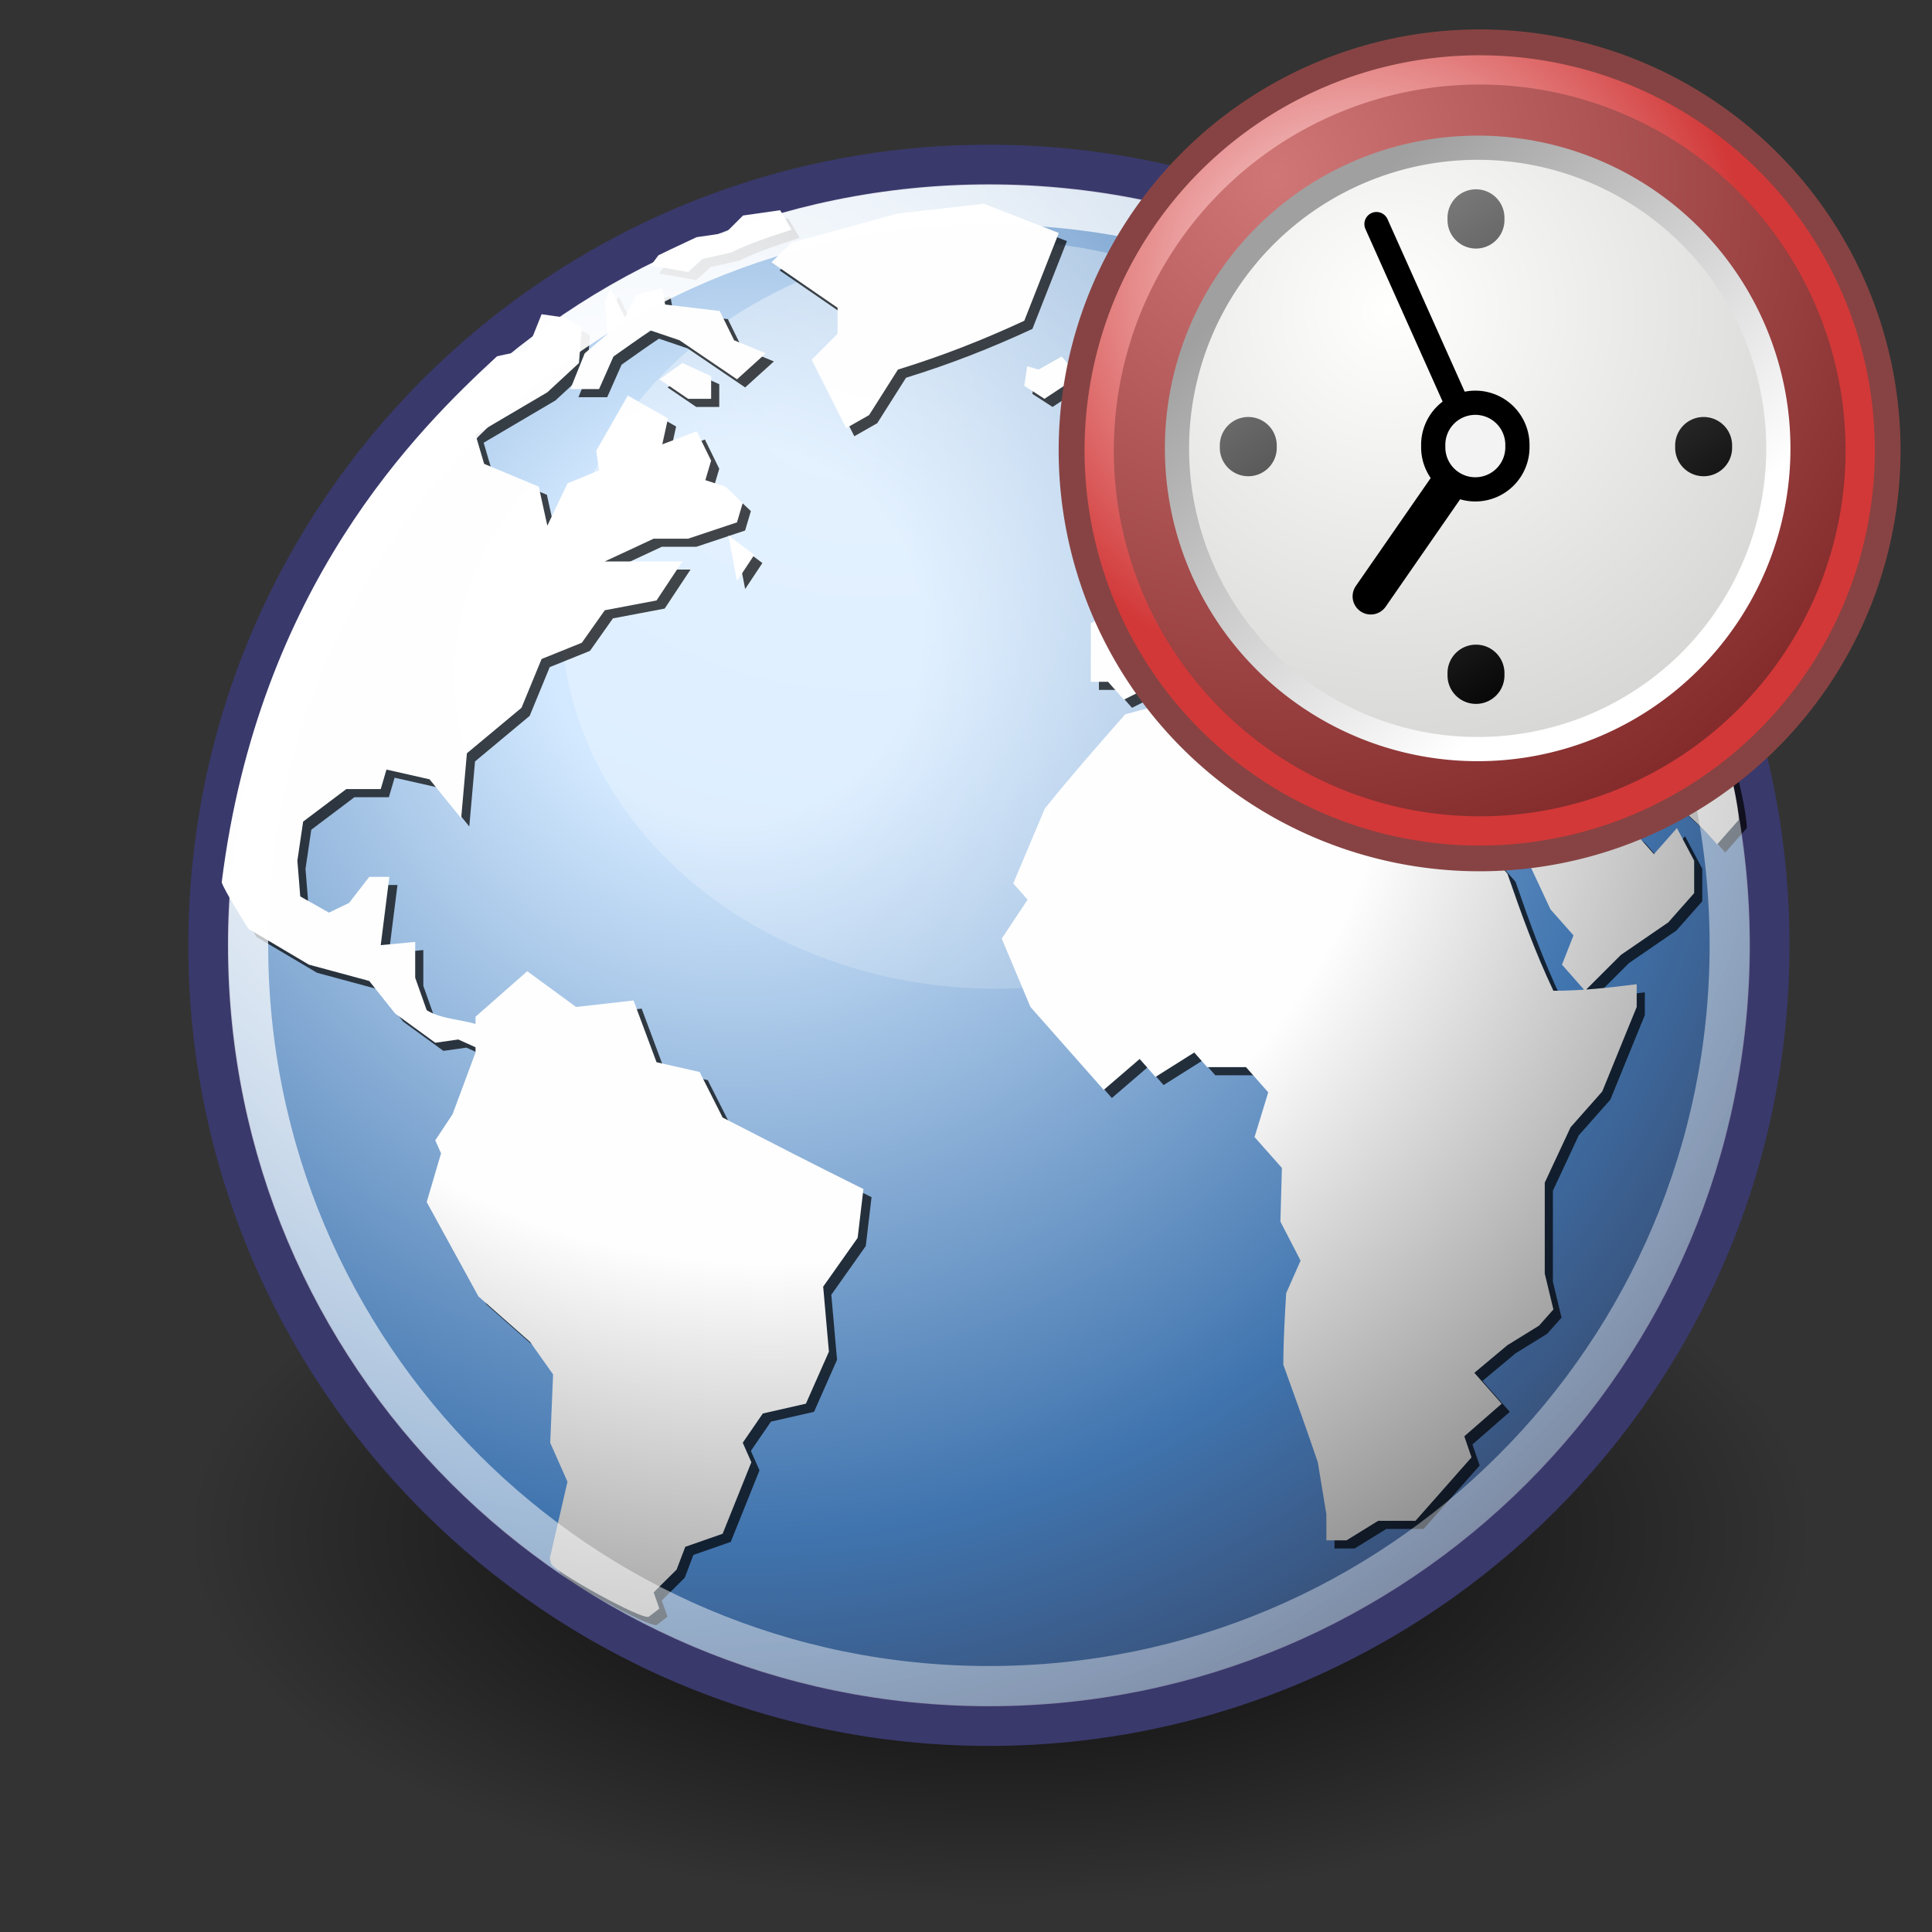 <?xml version="1.0" encoding="UTF-8" standalone="no"?>
<!-- Created with Inkscape (http://www.inkscape.org/) -->
<svg
   xmlns:svg="http://www.w3.org/2000/svg"
   xmlns="http://www.w3.org/2000/svg"
   xmlns:xlink="http://www.w3.org/1999/xlink"
   version="1.0"
   width="48"
   height="48"
   id="svg3440">
  <rect width="100%" height="100%" fill="#333333" stroke="none"/>
  <defs
     id="defs3"><linearGradient
   id="linearGradient4750">
  <stop
     id="stop4752"
     style="stop-color:#ffffff;stop-opacity:1"
     offset="0" />
  <stop
     id="stop4758"
     style="stop-color:#fefefe;stop-opacity:1"
     offset="0.379" />
  <stop
     id="stop4754"
     style="stop-color:#1d1d1d;stop-opacity:1"
     offset="1" />
</linearGradient>
<linearGradient
   id="linearGradient4350">
  <stop
     id="stop4352"
     style="stop-color:#ffffff;stop-opacity:1"
     offset="0" />
  <stop
     id="stop4354"
     style="stop-color:#ffffff;stop-opacity:0"
     offset="1" />
</linearGradient>
<linearGradient
   id="linearGradient4126">
  <stop
     id="stop4128"
     style="stop-color:#ffffff;stop-opacity:1"
     offset="0" />
  <stop
     id="stop4130"
     style="stop-color:#ffffff;stop-opacity:0.165"
     offset="1" />
</linearGradient>
<linearGradient
   id="linearGradient4114">
  <stop
     id="stop4116"
     style="stop-color:#000000;stop-opacity:1"
     offset="0" />
  <stop
     id="stop4118"
     style="stop-color:#000000;stop-opacity:0"
     offset="1" />
</linearGradient>
<linearGradient
   id="linearGradient3962">
  <stop
     id="stop3964"
     style="stop-color:#d3e9ff;stop-opacity:1"
     offset="0" />
  <stop
     id="stop4134"
     style="stop-color:#d3e9ff;stop-opacity:1"
     offset="0.155" />
  <stop
     id="stop4346"
     style="stop-color:#4074ae;stop-opacity:1"
     offset="0.75" />
  <stop
     id="stop3966"
     style="stop-color:#36486c;stop-opacity:1"
     offset="1" />
</linearGradient>
<radialGradient
   cx="18.248"
   cy="15.716"
   r="29.993"
   fx="18.248"
   fy="15.716"
   id="radialGradient3968"
   xlink:href="#linearGradient3962"
   gradientUnits="userSpaceOnUse"
   gradientTransform="scale(1,1)" />
<radialGradient
   cx="15.116"
   cy="63.965"
   r="12.289"
   fx="15.116"
   fy="63.965"
   id="radialGradient4120"
   xlink:href="#linearGradient4114"
   gradientUnits="userSpaceOnUse"
   gradientTransform="scale(1.644,0.608)" />
<radialGradient
   cx="15.601"
   cy="12.142"
   r="43.527"
   fx="15.601"
   fy="12.142"
   id="radialGradient4132"
   xlink:href="#linearGradient4126"
   gradientUnits="userSpaceOnUse"
   gradientTransform="scale(1,1)" />
<radialGradient
   cx="11.827"
   cy="10.476"
   r="32.665"
   fx="11.827"
   fy="10.476"
   id="radialGradient4356"
   xlink:href="#linearGradient4350"
   gradientUnits="userSpaceOnUse"
   gradientTransform="scale(1.18,0.848)" />
<radialGradient
   cx="18.634"
   cy="17.486"
   r="40.693"
   fx="18.934"
   fy="17.81"
   id="radialGradient4756"
   xlink:href="#linearGradient4750"
   gradientUnits="userSpaceOnUse"
   gradientTransform="scale(1.037,0.964)" />
<radialGradient
   cx="18.634"
   cy="17.486"
   r="40.693"
   fx="18.934"
   fy="17.81"
   id="radialGradient1460"
   xlink:href="#linearGradient4750"
   gradientUnits="userSpaceOnUse"
   gradientTransform="scale(1.037,0.964)" />
<radialGradient
   cx="18.634"
   cy="17.486"
   r="40.693"
   fx="18.934"
   fy="17.81"
   id="radialGradient1462"
   xlink:href="#linearGradient4750"
   gradientUnits="userSpaceOnUse"
   gradientTransform="scale(1.037,0.964)" />
<radialGradient
   cx="18.634"
   cy="17.486"
   r="40.693"
   fx="18.934"
   fy="17.81"
   id="radialGradient1466"
   xlink:href="#linearGradient4750"
   gradientUnits="userSpaceOnUse"
   gradientTransform="scale(1.037,0.964)" />
<radialGradient
   cx="18.634"
   cy="17.486"
   r="40.693"
   fx="18.934"
   fy="17.81"
   id="radialGradient1468"
   xlink:href="#linearGradient4750"
   gradientUnits="userSpaceOnUse"
   gradientTransform="scale(1.037,0.964)" />
<radialGradient
   cx="18.634"
   cy="17.486"
   r="40.693"
   fx="18.934"
   fy="17.81"
   id="radialGradient1470"
   xlink:href="#linearGradient4750"
   gradientUnits="userSpaceOnUse"
   gradientTransform="scale(1.037,0.964)" />
<radialGradient
   cx="18.634"
   cy="17.486"
   r="40.693"
   fx="18.934"
   fy="17.81"
   id="radialGradient1474"
   xlink:href="#linearGradient4750"
   gradientUnits="userSpaceOnUse"
   gradientTransform="scale(1.037,0.964)" />
<radialGradient
   cx="18.634"
   cy="17.486"
   r="40.693"
   fx="18.934"
   fy="17.81"
   id="radialGradient1476"
   xlink:href="#linearGradient4750"
   gradientUnits="userSpaceOnUse"
   gradientTransform="scale(1.037,0.964)" />
<radialGradient
   cx="18.634"
   cy="17.486"
   r="40.693"
   fx="18.934"
   fy="17.81"
   id="radialGradient1478"
   xlink:href="#linearGradient4750"
   gradientUnits="userSpaceOnUse"
   gradientTransform="scale(1.037,0.964)" />
<radialGradient
   cx="18.634"
   cy="17.486"
   r="40.693"
   fx="18.934"
   fy="17.81"
   id="radialGradient1482"
   xlink:href="#linearGradient4750"
   gradientUnits="userSpaceOnUse"
   gradientTransform="scale(1.037,0.964)" />
<radialGradient
   cx="18.634"
   cy="17.486"
   r="40.693"
   fx="18.934"
   fy="17.81"
   id="radialGradient1484"
   xlink:href="#linearGradient4750"
   gradientUnits="userSpaceOnUse"
   gradientTransform="scale(1.037,0.964)" />
<radialGradient
   cx="18.634"
   cy="17.486"
   r="40.693"
   fx="18.934"
   fy="17.81"
   id="radialGradient1486"
   xlink:href="#linearGradient4750"
   gradientUnits="userSpaceOnUse"
   gradientTransform="scale(1.037,0.964)" />
<radialGradient
   cx="18.634"
   cy="17.486"
   r="40.693"
   fx="18.934"
   fy="17.81"
   id="radialGradient1490"
   xlink:href="#linearGradient4750"
   gradientUnits="userSpaceOnUse"
   gradientTransform="scale(1.037,0.964)" />
<radialGradient
   cx="18.634"
   cy="17.486"
   r="40.693"
   fx="18.934"
   fy="17.81"
   id="radialGradient1492"
   xlink:href="#linearGradient4750"
   gradientUnits="userSpaceOnUse"
   gradientTransform="scale(1.037,0.964)" />
<radialGradient
   cx="18.634"
   cy="17.486"
   r="40.693"
   fx="18.934"
   fy="17.81"
   id="radialGradient1494"
   xlink:href="#linearGradient4750"
   gradientUnits="userSpaceOnUse"
   gradientTransform="scale(1.037,0.964)" />
<radialGradient
   cx="18.634"
   cy="17.486"
   r="40.693"
   fx="18.934"
   fy="17.81"
   id="radialGradient1498"
   xlink:href="#linearGradient4750"
   gradientUnits="userSpaceOnUse"
   gradientTransform="scale(1.037,0.964)" />
<radialGradient
   cx="18.634"
   cy="17.486"
   r="40.693"
   fx="18.934"
   fy="17.81"
   id="radialGradient1500"
   xlink:href="#linearGradient4750"
   gradientUnits="userSpaceOnUse"
   gradientTransform="scale(1.037,0.964)" />
<radialGradient
   cx="18.634"
   cy="17.486"
   r="40.693"
   fx="18.934"
   fy="17.81"
   id="radialGradient1502"
   xlink:href="#linearGradient4750"
   gradientUnits="userSpaceOnUse"
   gradientTransform="scale(1.037,0.964)" />
<radialGradient
   cx="18.634"
   cy="17.486"
   r="40.693"
   fx="18.934"
   fy="17.81"
   id="radialGradient1506"
   xlink:href="#linearGradient4750"
   gradientUnits="userSpaceOnUse"
   gradientTransform="scale(1.037,0.964)" />
<radialGradient
   cx="18.634"
   cy="17.486"
   r="40.693"
   fx="18.934"
   fy="17.81"
   id="radialGradient1508"
   xlink:href="#linearGradient4750"
   gradientUnits="userSpaceOnUse"
   gradientTransform="scale(1.037,0.964)" />
<radialGradient
   cx="18.634"
   cy="17.486"
   r="40.693"
   fx="18.934"
   fy="17.81"
   id="radialGradient1510"
   xlink:href="#linearGradient4750"
   gradientUnits="userSpaceOnUse"
   gradientTransform="scale(1.037,0.964)" />
<radialGradient
   cx="18.634"
   cy="17.486"
   r="40.693"
   fx="18.934"
   fy="17.81"
   id="radialGradient1514"
   xlink:href="#linearGradient4750"
   gradientUnits="userSpaceOnUse"
   gradientTransform="scale(1.037,0.964)" />
<radialGradient
   cx="18.634"
   cy="17.486"
   r="40.693"
   fx="18.934"
   fy="17.81"
   id="radialGradient1516"
   xlink:href="#linearGradient4750"
   gradientUnits="userSpaceOnUse"
   gradientTransform="scale(1.037,0.964)" />
<radialGradient
   cx="18.634"
   cy="17.486"
   r="40.693"
   fx="18.934"
   fy="17.81"
   id="radialGradient1518"
   xlink:href="#linearGradient4750"
   gradientUnits="userSpaceOnUse"
   gradientTransform="scale(1.037,0.964)" />
<radialGradient
   cx="18.634"
   cy="17.486"
   r="40.693"
   fx="18.934"
   fy="17.81"
   id="radialGradient1522"
   xlink:href="#linearGradient4750"
   gradientUnits="userSpaceOnUse"
   gradientTransform="scale(1.037,0.964)" />
<radialGradient
   cx="18.634"
   cy="17.486"
   r="40.693"
   fx="18.934"
   fy="17.81"
   id="radialGradient1524"
   xlink:href="#linearGradient4750"
   gradientUnits="userSpaceOnUse"
   gradientTransform="scale(1.037,0.964)" />
<radialGradient
   cx="18.634"
   cy="17.486"
   r="40.693"
   fx="18.934"
   fy="17.81"
   id="radialGradient1526"
   xlink:href="#linearGradient4750"
   gradientUnits="userSpaceOnUse"
   gradientTransform="scale(1.037,0.964)" />
<radialGradient
   cx="18.634"
   cy="17.486"
   r="40.693"
   fx="18.934"
   fy="17.81"
   id="radialGradient1528"
   xlink:href="#linearGradient4750"
   gradientUnits="userSpaceOnUse"
   gradientTransform="scale(1.037,0.964)" />
<radialGradient
   cx="18.634"
   cy="17.486"
   r="40.693"
   fx="18.934"
   fy="17.81"
   id="radialGradient1530"
   xlink:href="#linearGradient4750"
   gradientUnits="userSpaceOnUse"
   gradientTransform="scale(1.037,0.964)" />
<radialGradient
   cx="18.634"
   cy="17.486"
   r="40.693"
   fx="18.934"
   fy="17.81"
   id="radialGradient1532"
   xlink:href="#linearGradient4750"
   gradientUnits="userSpaceOnUse"
   gradientTransform="scale(1.037,0.964)" />
<radialGradient
   cx="18.634"
   cy="17.486"
   r="40.693"
   fx="18.934"
   fy="17.81"
   id="radialGradient1534"
   xlink:href="#linearGradient4750"
   gradientUnits="userSpaceOnUse"
   gradientTransform="scale(1.037,0.964)" />
<radialGradient
   cx="18.634"
   cy="17.486"
   r="40.693"
   fx="18.934"
   fy="17.81"
   id="radialGradient1536"
   xlink:href="#linearGradient4750"
   gradientUnits="userSpaceOnUse"
   gradientTransform="scale(1.037,0.964)" />
<radialGradient
   cx="18.634"
   cy="17.486"
   r="40.693"
   fx="18.934"
   fy="17.81"
   id="radialGradient1538"
   xlink:href="#linearGradient4750"
   gradientUnits="userSpaceOnUse"
   gradientTransform="scale(1.037,0.964)" />
<radialGradient
   cx="18.634"
   cy="17.486"
   r="40.693"
   fx="18.934"
   fy="17.81"
   id="radialGradient1540"
   xlink:href="#linearGradient4750"
   gradientUnits="userSpaceOnUse"
   gradientTransform="scale(1.037,0.964)" />
<radialGradient
   cx="18.634"
   cy="17.486"
   r="40.693"
   fx="18.934"
   fy="17.81"
   id="radialGradient1542"
   xlink:href="#linearGradient4750"
   gradientUnits="userSpaceOnUse"
   gradientTransform="scale(1.037,0.964)" />
<radialGradient
   cx="18.634"
   cy="17.486"
   r="40.693"
   fx="18.934"
   fy="17.81"
   id="radialGradient1544"
   xlink:href="#linearGradient4750"
   gradientUnits="userSpaceOnUse"
   gradientTransform="scale(1.037,0.964)" />
<radialGradient
   cx="18.634"
   cy="17.486"
   r="40.693"
   fx="18.934"
   fy="17.81"
   id="radialGradient1546"
   xlink:href="#linearGradient4750"
   gradientUnits="userSpaceOnUse"
   gradientTransform="scale(1.037,0.964)" />
<radialGradient
   cx="18.634"
   cy="17.486"
   r="40.693"
   fx="18.934"
   fy="17.81"
   id="radialGradient1550"
   xlink:href="#linearGradient4750"
   gradientUnits="userSpaceOnUse"
   gradientTransform="scale(1.037,0.964)" />
<radialGradient
   cx="18.634"
   cy="17.486"
   r="40.693"
   fx="18.934"
   fy="17.81"
   id="radialGradient1552"
   xlink:href="#linearGradient4750"
   gradientUnits="userSpaceOnUse"
   gradientTransform="scale(1.037,0.964)" />
<radialGradient
   cx="18.634"
   cy="17.486"
   r="40.693"
   fx="18.934"
   fy="17.81"
   id="radialGradient1554"
   xlink:href="#linearGradient4750"
   gradientUnits="userSpaceOnUse"
   gradientTransform="scale(1.037,0.964)" />
<radialGradient
   cx="18.634"
   cy="17.486"
   r="40.693"
   fx="18.934"
   fy="17.81"
   id="radialGradient1558"
   xlink:href="#linearGradient4750"
   gradientUnits="userSpaceOnUse"
   gradientTransform="scale(1.037,0.964)" />








































<linearGradient
   x1="2.062"
   y1="15.257"
   x2="30.6"
   y2="15.257"
   id="linearGradient11322"
   xlink:href="#linearGradient2136"
   gradientUnits="userSpaceOnUse"
   gradientTransform="matrix(0.841,0,0,0.872,4.996,7.023)" />


<linearGradient
   x1="11.573"
   y1="4.746"
   x2="18.475"
   y2="26.023"
   id="linearGradient11320"
   xlink:href="#linearGradient15107"
   gradientUnits="userSpaceOnUse"
   gradientTransform="matrix(0.841,0,0,0.872,4.996,7.023)" />


<linearGradient
   x1="5.827"
   y1="7.231"
   x2="13.467"
   y2="17.877"
   id="linearGradient11317"
   xlink:href="#linearGradient18913"
   gradientUnits="userSpaceOnUse"
   gradientTransform="matrix(0.984,0,0,0.746,4.996,7.023)" />


<linearGradient
   x1="10.184"
   y1="15.148"
   x2="15.311"
   y2="29.569"
   id="linearGradient11311"
   xlink:href="#linearGradient2166"
   gradientUnits="userSpaceOnUse"
   gradientTransform="matrix(1.139,0,0,0.644,4.996,7.023)" />


<linearGradient
   x1="8.916"
   y1="37.197"
   x2="9.886"
   y2="52.091"
   id="linearGradient11308"
   xlink:href="#linearGradient2152"
   gradientUnits="userSpaceOnUse"
   gradientTransform="matrix(1.537,0,0,0.477,4.996,7.023)" />


<linearGradient
   x1="8.916"
   y1="37.197"
   x2="9.886"
   y2="52.091"
   id="linearGradient11305"
   xlink:href="#linearGradient2152"
   gradientUnits="userSpaceOnUse"
   gradientTransform="matrix(1.537,0,0,0.477,4.996,7.023)" />


<linearGradient
   x1="8.916"
   y1="37.197"
   x2="9.886"
   y2="52.091"
   id="linearGradient11302"
   xlink:href="#linearGradient2152"
   gradientUnits="userSpaceOnUse"
   gradientTransform="matrix(1.537,0,0,0.477,4.996,7.023)" />


<linearGradient
   x1="11.233"
   y1="13.686"
   x2="21.112"
   y2="24.133"
   id="linearGradient11298"
   xlink:href="#linearGradient9749"
   gradientUnits="userSpaceOnUse"
   gradientTransform="matrix(0.841,0,0,0.872,4.996,7.023)" />


<linearGradient
   x1="8.78"
   y1="37.785"
   x2="9.762"
   y2="32.203"
   id="linearGradient11293"
   xlink:href="#linearGradient2274"
   gradientUnits="userSpaceOnUse"
   gradientTransform="matrix(1.5,0,0,0.489,4.996,7.023)" />



	<radialGradient
   cx="6.703"
   cy="73.616"
   r="7.228"
   fx="6.703"
   fy="73.616"
   id="radialGradient10701"
   xlink:href="#linearGradient10691"
   gradientUnits="userSpaceOnUse"
   gradientTransform="scale(1.902,0.526)" />


<radialGradient
   cx="6.703"
   cy="73.616"
   r="7.228"
   fx="6.703"
   fy="73.616"
   id="radialGradient10697"
   xlink:href="#linearGradient10691"
   gradientUnits="userSpaceOnUse"
   gradientTransform="scale(1.902,0.526)" />


<radialGradient
   cx="11.329"
   cy="10.584"
   r="15.532"
   fx="11.329"
   fy="10.584"
   id="radialGradient10687"
   xlink:href="#linearGradient10653"
   gradientUnits="userSpaceOnUse" />


<linearGradient
   x1="8.088"
   y1="3.362"
   x2="14.409"
   y2="12.373"
   id="linearGradient10685"
   xlink:href="#linearGradient2111"
   gradientUnits="userSpaceOnUse" />


<linearGradient
   x1="17.987"
   y1="3.362"
   x2="24.309"
   y2="12.373"
   id="linearGradient10683"
   xlink:href="#linearGradient2111"
   gradientUnits="userSpaceOnUse" />


<linearGradient
   x1="13.037"
   y1="-1.588"
   x2="19.359"
   y2="7.423"
   id="linearGradient10681"
   xlink:href="#linearGradient2111"
   gradientUnits="userSpaceOnUse" />


<linearGradient
   x1="13.037"
   y1="8.312"
   x2="19.359"
   y2="17.323"
   id="linearGradient10679"
   xlink:href="#linearGradient2111"
   gradientUnits="userSpaceOnUse" />


<linearGradient
   x1="6.342"
   y1="7.789"
   x2="22.218"
   y2="25.884"
   id="linearGradient10677"
   xlink:href="#linearGradient42174"
   gradientUnits="userSpaceOnUse" />


<radialGradient
   cx="11.902"
   cy="10.045"
   r="29.293"
   fx="11.902"
   fy="10.045"
   id="radialGradient10675"
   xlink:href="#linearGradient2145"
   gradientUnits="userSpaceOnUse" />


<radialGradient
   cx="8.747"
   cy="6.828"
   r="29.89"
   fx="8.747"
   fy="6.828"
   id="radialGradient10673"
   xlink:href="#linearGradient37935"
   gradientUnits="userSpaceOnUse" />


<radialGradient
   cx="11.329"
   cy="10.584"
   r="15.532"
   fx="11.329"
   fy="10.584"
   id="radialGradient10659"
   xlink:href="#linearGradient10653"
   gradientUnits="userSpaceOnUse" />


<radialGradient
   cx="91.528"
   cy="4.61"
   r="9.542"
   fx="91.613"
   fy="4.847"
   id="radialGradient9026"
   xlink:href="#aigrd25"
   gradientUnits="userSpaceOnUse"
   gradientTransform="matrix(0.988,1.26139e-2,-1.2995e-2,1.012,-25.45,9.6)" />



					
					
				<radialGradient
   cx="29.412"
   cy="32.502"
   r="6.282"
   fx="29.412"
   fy="32.502"
   id="aigrd25"
   gradientUnits="userSpaceOnUse"
   gradientTransform="matrix(0.969,-0.12,0.122,0.993,-3.216,3.641)">
						<stop
   id="stop7096"
   style="stop-color:#9db8d2;stop-opacity:1"
   offset="0.185" />



						<stop
   id="stop7098"
   style="stop-color:#88a3be;stop-opacity:1"
   offset="0.329" />



						<stop
   id="stop7100"
   style="stop-color:#496683;stop-opacity:1"
   offset="0.784" />



						<stop
   id="stop7102"
   style="stop-color:#314e6c;stop-opacity:1"
   offset="1" />



					</radialGradient>



					<linearGradient
   x1="39.516"
   y1="17.032"
   x2="26.949"
   y2="6.545"
   id="linearGradient8969"
   xlink:href="#aigrd24"
   gradientUnits="userSpaceOnUse"
   gradientTransform="matrix(1.081,-0.133,0.133,1.081,30.127,20.332)" />



				
				
				
			<linearGradient
   x1="39.516"
   y1="17.032"
   x2="26.949"
   y2="6.545"
   id="aigrd24"
   gradientUnits="userSpaceOnUse"
   gradientTransform="matrix(0.993,-0.122,0.122,0.993,-3.641,23.076)">
					<stop
   id="stop7085"
   style="stop-color:#ffffff;stop-opacity:1"
   offset="0" />



					<stop
   id="stop7087"
   style="stop-color:#d4d4d4;stop-opacity:1"
   offset="1" />



				</linearGradient>



				
				
				<linearGradient
   x1="30.193"
   y1="7.36"
   x2="42.86"
   y2="22.756"
   id="aigrd23"
   gradientUnits="userSpaceOnUse"
   gradientTransform="matrix(0.993,-0.122,0.122,0.993,-3.641,23.076)">
					<stop
   id="stop7076"
   style="stop-color:#f1f1f1;stop-opacity:1"
   offset="0" />



					<stop
   id="stop7078"
   style="stop-color:#d4d4d6;stop-opacity:1"
   offset="1" />



				</linearGradient>



			
			
			
			
		
				<linearGradient
   x1="8.78"
   y1="37.785"
   x2="9.762"
   y2="32.203"
   id="linearGradient8029"
   xlink:href="#linearGradient2274"
   gradientUnits="userSpaceOnUse"
   gradientTransform="matrix(1.401,0,0,0.457,-17.462,-10.839)" />


<linearGradient
   x1="11.233"
   y1="13.686"
   x2="21.112"
   y2="24.133"
   id="linearGradient8027"
   xlink:href="#linearGradient9749"
   gradientUnits="userSpaceOnUse"
   gradientTransform="matrix(0.786,0,0,0.814,-17.462,-10.839)" />


<linearGradient
   x1="8.916"
   y1="37.197"
   x2="9.886"
   y2="52.091"
   id="linearGradient8025"
   xlink:href="#linearGradient2152"
   gradientUnits="userSpaceOnUse"
   gradientTransform="matrix(1.436,0,0,0.446,-17.462,-10.839)" />


<linearGradient
   x1="8.916"
   y1="37.197"
   x2="9.886"
   y2="52.091"
   id="linearGradient8023"
   xlink:href="#linearGradient2152"
   gradientUnits="userSpaceOnUse"
   gradientTransform="matrix(1.436,0,0,0.446,-17.462,-10.839)" />


<linearGradient
   x1="8.916"
   y1="37.197"
   x2="9.886"
   y2="52.091"
   id="linearGradient8021"
   xlink:href="#linearGradient2152"
   gradientUnits="userSpaceOnUse"
   gradientTransform="matrix(1.436,0,0,0.446,-17.462,-10.839)" />


<linearGradient
   x1="10.184"
   y1="15.148"
   x2="15.311"
   y2="29.569"
   id="linearGradient8019"
   xlink:href="#linearGradient2166"
   gradientUnits="userSpaceOnUse"
   gradientTransform="matrix(1.064,0,0,0.601,-17.462,-10.839)" />


<linearGradient
   x1="5.827"
   y1="7.231"
   x2="13.467"
   y2="17.877"
   id="linearGradient8017"
   xlink:href="#linearGradient18913"
   gradientUnits="userSpaceOnUse"
   gradientTransform="matrix(0.919,0,0,0.697,-17.462,-10.839)" />


<linearGradient
   x1="2.062"
   y1="15.257"
   x2="30.6"
   y2="15.257"
   id="linearGradient8015"
   xlink:href="#linearGradient2136"
   gradientUnits="userSpaceOnUse"
   gradientTransform="matrix(0.786,0,0,0.814,-17.462,-10.839)" />


<linearGradient
   x1="11.573"
   y1="4.746"
   x2="18.475"
   y2="26.023"
   id="linearGradient8013"
   xlink:href="#linearGradient15107"
   gradientUnits="userSpaceOnUse"
   gradientTransform="matrix(0.786,0,0,0.814,-17.462,-10.839)" />


<radialGradient
   cx="28.404"
   cy="31.266"
   r="2.667"
   fx="28.404"
   fy="31.266"
   id="radialGradient7967"
   xlink:href="#aigrd29"
   gradientUnits="userSpaceOnUse"
   gradientTransform="matrix(0.944,-0.113,0.119,0.993,-1.911,3.437)" />


<radialGradient
   cx="26.855"
   cy="32.231"
   r="4.459"
   fx="26.855"
   fy="32.231"
   id="radialGradient7965"
   xlink:href="#aigrd28"
   gradientUnits="userSpaceOnUse"
   gradientTransform="matrix(1.275,-0.152,0.119,0.993,-9.587,3.93)" />


<radialGradient
   cx="28.656"
   cy="32.51"
   r="3.343"
   fx="28.656"
   fy="32.51"
   id="radialGradient7963"
   xlink:href="#aigrd27"
   gradientUnits="userSpaceOnUse"
   gradientTransform="matrix(0.993,-0.119,0.119,0.993,-3.607,2.941)" />


<radialGradient
   cx="27.145"
   cy="33.649"
   r="5.483"
   fx="27.145"
   fy="33.649"
   id="radialGradient7961"
   xlink:href="#aigrd26"
   gradientUnits="userSpaceOnUse"
   gradientTransform="matrix(0.993,-0.119,0.119,0.993,-3.607,2.941)" />



		
		
		
		
		
	<linearGradient
   id="linearGradient2274">
  <stop
   id="stop2276"
   style="stop-color:#000000;stop-opacity:0.129"
   offset="0" />


  <stop
   id="stop2278"
   style="stop-color:#000000;stop-opacity:0"
   offset="1" />


</linearGradient>


<linearGradient
   id="linearGradient9749">
  <stop
   id="stop9751"
   style="stop-color:#ffffff;stop-opacity:1"
   offset="0" />


  <stop
   id="stop9753"
   style="stop-color:#ededed;stop-opacity:1"
   offset="1" />


</linearGradient>


<linearGradient
   id="linearGradient2152">
  <stop
   id="stop2154"
   style="stop-color:#9aa29a;stop-opacity:1"
   offset="0" />


  <stop
   id="stop2156"
   style="stop-color:#b5beb5;stop-opacity:1"
   offset="1" />


</linearGradient>


<linearGradient
   id="linearGradient2166">
  <stop
   id="stop2168"
   style="stop-color:#ffffff;stop-opacity:1"
   offset="0" />


  <stop
   id="stop2170"
   style="stop-color:#dcdcdc;stop-opacity:1"
   offset="1" />


</linearGradient>


<linearGradient
   id="linearGradient18913">
  <stop
   id="stop18915"
   style="stop-color:#ededed;stop-opacity:1"
   offset="0" />


  <stop
   id="stop18917"
   style="stop-color:#c8c8c8;stop-opacity:1"
   offset="1" />


</linearGradient>


<linearGradient
   id="linearGradient15107">
  <stop
   id="stop15109"
   style="stop-color:#ffffff;stop-opacity:1"
   offset="0" />


  <stop
   id="stop15111"
   style="stop-color:#e2e2e2;stop-opacity:1"
   offset="1" />


</linearGradient>


<linearGradient
   id="linearGradient2136">
  <stop
   id="stop2138"
   style="stop-color:#989690;stop-opacity:1"
   offset="0" />


  <stop
   id="stop2140"
   style="stop-color:#656460;stop-opacity:1"
   offset="1" />


</linearGradient>


<radialGradient
   cx="8.747"
   cy="6.828"
   r="29.89"
   fx="8.747"
   fy="6.828"
   id="radialGradient2153"
   xlink:href="#linearGradient37935"
   gradientUnits="userSpaceOnUse" />


<linearGradient
   id="linearGradient37935">
  <stop
   id="stop37937"
   style="stop-color:#d17676;stop-opacity:1"
   offset="0" />


  <stop
   id="stop37939"
   style="stop-color:#782020;stop-opacity:1"
   offset="1" />


</linearGradient>


<radialGradient
   cx="11.902"
   cy="10.045"
   r="29.293"
   fx="11.902"
   fy="10.045"
   id="radialGradient2151"
   xlink:href="#linearGradient2145"
   gradientUnits="userSpaceOnUse" />


<linearGradient
   id="linearGradient2145">
  <stop
   id="stop2147"
   style="stop-color:#fffffd;stop-opacity:1"
   offset="0" />


  <stop
   id="stop2149"
   style="stop-color:#cbcbc9;stop-opacity:1"
   offset="1" />


</linearGradient>


<linearGradient
   x1="6.342"
   y1="7.789"
   x2="22.218"
   y2="25.884"
   id="linearGradient42180"
   xlink:href="#linearGradient42174"
   gradientUnits="userSpaceOnUse" />


<linearGradient
   id="linearGradient42174">
  <stop
   id="stop42176"
   style="stop-color:#a0a0a0;stop-opacity:1"
   offset="0" />


  <stop
   id="stop42178"
   style="stop-color:#ffffff;stop-opacity:1"
   offset="1" />


</linearGradient>


<linearGradient
   x1="13.037"
   y1="8.312"
   x2="19.359"
   y2="17.323"
   id="linearGradient2129"
   xlink:href="#linearGradient2111"
   gradientUnits="userSpaceOnUse" />


<linearGradient
   id="linearGradient2111">
  <stop
   id="stop2113"
   style="stop-color:#838383;stop-opacity:1"
   offset="0" />


  <stop
   id="stop2115"
   style="stop-color:#000000;stop-opacity:1"
   offset="1" />


</linearGradient>


<linearGradient
   x1="13.037"
   y1="-1.588"
   x2="19.359"
   y2="7.423"
   id="linearGradient2127"
   xlink:href="#linearGradient2111"
   gradientUnits="userSpaceOnUse" />


<linearGradient
   x1="17.987"
   y1="3.362"
   x2="24.309"
   y2="12.373"
   id="linearGradient2125"
   xlink:href="#linearGradient2111"
   gradientUnits="userSpaceOnUse" />


<linearGradient
   x1="8.088"
   y1="3.362"
   x2="14.409"
   y2="12.373"
   id="linearGradient2123"
   xlink:href="#linearGradient2111"
   gradientUnits="userSpaceOnUse" />


<linearGradient
   id="linearGradient10653">
  <stop
   id="stop10655"
   style="stop-color:#fff3f3;stop-opacity:1"
   offset="0" />


  <stop
   id="stop10657"
   style="stop-color:#d23838;stop-opacity:1"
   offset="1" />


</linearGradient>


<linearGradient
   id="linearGradient10691">
  <stop
   id="stop10693"
   style="stop-color:#000000;stop-opacity:1"
   offset="0" />


  <stop
   id="stop10695"
   style="stop-color:#000000;stop-opacity:0"
   offset="1" />


</linearGradient>

  

  

  

  

  

  

  

  

  

  

  

  

  

<radialGradient
   cx="8.747"
   cy="6.828"
   r="29.89"
   fx="8.747"
   fy="6.828"
   id="radialGradient3323"
   xlink:href="#linearGradient37935"
   gradientUnits="userSpaceOnUse" />
<radialGradient
   cx="11.902"
   cy="10.045"
   r="29.293"
   fx="11.902"
   fy="10.045"
   id="radialGradient3325"
   xlink:href="#linearGradient2145"
   gradientUnits="userSpaceOnUse" />
<linearGradient
   x1="6.342"
   y1="7.789"
   x2="22.218"
   y2="25.884"
   id="linearGradient3327"
   xlink:href="#linearGradient42174"
   gradientUnits="userSpaceOnUse" />
<linearGradient
   x1="13.037"
   y1="8.312"
   x2="19.359"
   y2="17.323"
   id="linearGradient3329"
   xlink:href="#linearGradient2111"
   gradientUnits="userSpaceOnUse" />
<linearGradient
   x1="13.037"
   y1="-1.588"
   x2="19.359"
   y2="7.423"
   id="linearGradient3331"
   xlink:href="#linearGradient2111"
   gradientUnits="userSpaceOnUse" />
<linearGradient
   x1="17.987"
   y1="3.362"
   x2="24.309"
   y2="12.373"
   id="linearGradient3333"
   xlink:href="#linearGradient2111"
   gradientUnits="userSpaceOnUse" />
<linearGradient
   x1="8.088"
   y1="3.362"
   x2="14.409"
   y2="12.373"
   id="linearGradient3335"
   xlink:href="#linearGradient2111"
   gradientUnits="userSpaceOnUse" />
<radialGradient
   cx="11.329"
   cy="10.584"
   r="15.532"
   fx="11.329"
   fy="10.584"
   id="radialGradient3337"
   xlink:href="#linearGradient10653"
   gradientUnits="userSpaceOnUse" />
<linearGradient
   x1="8.916"
   y1="37.197"
   x2="9.886"
   y2="52.091"
   id="linearGradient3351"
   xlink:href="#linearGradient2152"
   gradientUnits="userSpaceOnUse"
   gradientTransform="matrix(1.478,0,0,0.459,10.407,-8.746)" />
</defs>
  <g
     id="layer1">
    <path
       d="M 45.053,38.909 A 20.203,7.475 0 1 1 4.647,38.909 A 20.203,7.475 0 1 1 45.053,38.909 z"
       transform="matrix(1,0,0,1.243,0,-10.272)"
       id="path4112"
       style="fill:url(#radialGradient4120) #000000;fill-opacity:1;stroke:none;stroke-opacity:1" />
    <path
       d="M 43.96,23.485 C 43.96,34.195 35.278,42.877 24.57,42.877 C 13.86,42.877 5.179,34.195 5.179,23.485 C 5.179,12.776 13.86,4.095 24.57,4.095 C 35.278,4.095 43.96,12.776 43.96,23.485 L 43.96,23.485 z"
       id="path3214"
       style="fill:url(#radialGradient3968) #000000;fill-opacity:1;fill-rule:nonzero;stroke:#39396c;stroke-miterlimit:4;stroke-opacity:1" />
    <path
       d="M 30.709,15.271 A 12.93,9.293 0 1 1 4.849,15.271 A 12.93,9.293 0 1 1 30.709,15.271 z"
       transform="matrix(0.836,0,0,1,9.887,0)"
       id="path4348"
       style="opacity:0.422;fill:url(#radialGradient4356) #000000;fill-opacity:1;stroke:none;stroke-opacity:1" />
    <g
       transform="matrix(0.982,0,0,0.982,0.121,0.233)"
       id="g4136"
       style="fill:#000000;fill-opacity:0.713;fill-rule:nonzero;stroke:none;stroke-miterlimit:4">
      <g
         id="g4138">
        <g
           id="g4142">
          <path
             d="M 44.071,20.714 C 44.071,20.977 44.071,20.714 44.071,20.714 L 43.526,21.332 C 43.192,20.938 42.817,20.607 42.437,20.261 L 41.601,20.384 L 40.837,19.521 L 40.837,20.589 L 41.491,21.084 L 41.927,21.578 L 42.509,20.919 C 42.655,21.194 42.8,21.468 42.945,21.743 L 42.945,22.565 L 42.29,23.305 L 41.091,24.128 L 40.183,25.035 L 39.601,24.375 L 39.892,23.634 L 39.31,22.976 L 38.329,20.878 L 37.493,19.933 L 37.274,20.179 L 37.602,21.373 L 38.22,22.072 C 38.572,23.089 38.921,24.062 39.384,25.035 C 40.102,25.035 40.778,24.959 41.491,24.869 L 41.491,25.445 L 40.619,27.584 L 39.819,28.488 L 39.165,29.889 C 39.165,30.656 39.165,31.424 39.165,32.191 L 39.384,33.098 L 39.02,33.508 L 38.22,34.002 L 37.384,34.701 L 38.075,35.483 L 37.13,36.307 L 37.312,36.84 L 35.894,38.446 L 34.949,38.446 L 34.149,38.94 L 33.64,38.94 L 33.64,38.281 L 33.423,36.963 C 33.142,36.137 32.849,35.316 32.551,34.496 C 32.551,33.891 32.587,33.291 32.623,32.686 L 32.987,31.863 L 32.477,30.875 L 32.515,29.518 L 31.823,28.736 L 32.169,27.605 L 31.606,26.967 L 30.624,26.967 L 30.297,26.597 L 29.316,27.215 L 28.916,26.761 L 28.007,27.543 C 27.39,26.843 26.771,26.144 26.153,25.445 L 25.427,23.716 L 26.081,22.73 L 25.718,22.319 L 26.517,20.425 C 27.173,19.609 27.858,18.826 28.552,18.04 L 29.788,17.711 L 31.169,17.547 L 32.114,17.794 L 33.459,19.15 L 33.932,18.616 L 34.585,18.534 L 35.821,18.945 L 36.767,18.945 L 37.421,18.369 L 37.712,17.958 L 37.057,17.547 L 35.966,17.465 C 35.663,17.045 35.382,16.603 35.022,16.23 L 34.658,16.394 L 34.513,17.465 L 33.858,16.724 L 33.714,15.9 L 32.987,15.326 L 32.695,15.326 L 33.423,16.148 L 33.132,16.888 L 32.551,17.052 L 32.914,16.312 L 32.259,15.984 L 31.678,15.326 L 30.587,15.572 L 30.442,15.9 L 29.788,16.312 L 29.425,17.218 L 28.516,17.67 L 28.116,17.218 L 27.68,17.218 L 27.68,15.736 L 28.626,15.242 L 29.352,15.242 L 29.206,14.667 L 28.626,14.091 L 29.606,13.885 L 30.151,13.268 L 30.587,12.527 L 31.387,12.527 L 31.169,11.952 L 31.678,11.623 L 31.678,12.281 L 32.768,12.527 L 33.858,11.623 L 33.931,11.211 L 34.876,10.553 C 34.534,10.596 34.192,10.627 33.858,10.718 L 33.858,9.977 L 34.221,9.154 L 33.858,9.154 L 33.06,9.894 L 32.841,10.306 L 33.06,10.882 L 32.695,11.869 L 32.114,11.54 L 31.606,10.964 L 30.806,11.54 L 30.515,10.224 L 31.895,9.319 L 31.895,8.825 L 32.769,8.249 L 34.149,7.919 L 35.095,8.249 L 36.839,8.578 L 36.403,9.071 L 35.458,9.071 L 36.403,10.059 L 37.13,9.236 L 37.351,8.874 C 37.351,8.874 40.138,11.373 41.73,14.105 C 43.323,16.838 44.071,20.06 44.071,20.714 z"
             id="path4144" />
        </g>
      </g>
      <g
         id="g4146">
        <g
           id="g4150">
          <path
             d="M 26.07,9.236 L 25.997,9.729 L 26.507,10.059 L 27.378,9.483 L 26.942,8.989 L 26.36,9.319 L 26.07,9.236"
             id="path4152" />
        </g>
      </g>
      <g
         id="g4154">
        <g
           id="g4158">
          <path
             d="M 26.87,5.863 L 24.98,5.123 L 22.8,5.369 L 20.109,6.109 L 19.601,6.604 L 21.273,7.755 L 21.273,8.413 L 20.618,9.071 L 21.491,10.8 L 22.071,10.47 L 22.8,9.319 C 23.923,8.972 24.93,8.578 25.997,8.084 L 26.87,5.863"
             id="path4160" />
        </g>
      </g>
      <g
         id="g4162">
        <g
           id="g4166">
          <path
             d="M 28.833,12.775 L 28.542,12.034 L 28.032,12.199 L 28.179,13.103 L 28.833,12.775"
             id="path4168" />
        </g>
      </g>
      <g
         id="g4170">
        <g
           id="g4174">
          <path
             d="M 29.123,12.609 L 28.977,13.597 L 29.777,13.432 L 30.358,12.857 L 29.85,12.363 C 29.679,11.908 29.482,11.483 29.268,11.046 L 28.833,11.046 L 28.833,11.54 L 29.123,11.869 L 29.123,12.609"
             id="path4176" />
        </g>
      </g>
      <g
         id="g4178">
        <g
           id="g4182">
          <path
             d="M 18.365,28.242 L 17.783,27.09 L 16.693,26.843 L 16.111,25.281 L 14.658,25.445 L 13.422,24.541 L 12.113,25.692 L 12.113,25.874 C 11.717,25.759 11.23,25.744 10.878,25.527 L 10.587,24.705 L 10.587,23.799 L 9.715,23.881 C 9.788,23.305 9.86,22.73 9.933,22.154 L 9.424,22.154 L 8.915,22.812 L 8.406,23.058 L 7.679,22.648 L 7.606,21.743 L 7.752,20.755 L 8.843,19.933 L 9.715,19.933 L 9.86,19.439 L 10.95,19.685 L 11.75,20.673 L 11.895,19.027 L 13.277,17.875 L 13.785,16.641 L 14.803,16.23 L 15.384,15.408 L 16.693,15.16 L 17.347,14.173 C 16.693,14.173 16.039,14.173 15.384,14.173 L 16.62,13.597 L 17.492,13.597 L 18.728,13.185 L 18.874,12.693 L 18.437,12.281 L 17.928,12.116 L 18.074,11.623 L 17.711,10.882 L 16.838,11.21 L 16.983,10.553 L 15.966,9.976 L 15.167,11.374 L 15.239,11.868 L 14.44,12.199 L 13.93,13.268 L 13.713,12.281 L 12.331,11.704 L 12.113,10.964 L 13.93,9.894 L 14.73,9.154 L 14.803,8.249 L 14.367,8.002 L 13.785,7.919 L 13.422,8.825 C 13.422,8.825 12.814,8.944 12.658,8.982 C 10.662,10.822 6.629,14.792 5.692,22.288 C 5.729,22.462 6.371,23.47 6.371,23.47 L 7.897,24.374 L 9.424,24.787 L 10.078,25.61 L 11.095,26.35 L 11.677,26.268 L 12.113,26.464 L 12.113,26.597 L 11.532,28.16 L 11.095,28.818 L 11.241,29.148 L 10.878,30.381 L 12.186,32.767 L 13.494,33.92 L 14.076,34.742 L 14.003,36.471 L 14.44,37.457 L 14.003,39.349 C 14.003,39.349 13.969,39.338 14.025,39.527 C 14.081,39.717 16.354,40.978 16.498,40.871 C 16.642,40.761 16.765,40.666 16.765,40.666 L 16.62,40.256 L 17.201,39.679 L 17.42,39.103 L 18.365,38.773 L 19.092,36.963 L 18.874,36.47 L 19.382,35.73 L 20.472,35.482 L 21.054,34.166 L 20.909,32.521 L 21.781,31.287 L 21.927,30.052 C 20.733,29.461 19.549,28.851 18.365,28.242"
             id="path4184" />
        </g>
      </g>
      <g
         id="g4186">
        <g
           id="g4190">
          <path
             d="M 16.766,9.565 L 17.492,10.059 L 18.074,10.059 L 18.074,9.483 L 17.348,9.154 L 16.766,9.565"
             id="path4192" />
        </g>
      </g>
      <g
         id="g4194">
        <g
           id="g4198">
          <path
             d="M 14.876,8.907 L 14.512,9.812 L 15.239,9.812 L 15.603,8.989 C 15.917,8.768 16.229,8.544 16.548,8.331 L 17.275,8.578 C 17.759,8.907 18.244,9.236 18.729,9.565 L 19.456,8.907 L 18.656,8.578 L 18.292,7.837 L 16.911,7.673 L 16.838,7.261 L 16.184,7.426 L 15.894,8.002 L 15.53,7.261 L 15.385,7.59 L 15.458,8.413 L 14.876,8.907"
             id="path4200" />
        </g>
      </g>
      <g
         id="g4202">
        <g
           id="g4204"
           style="opacity:0.75">
          <path
             d=""
             id="path4206" />
        </g>
        <g
           id="g4208">
          <path
             d=""
             id="path4210" />
        </g>
      </g>
      <g
         id="g4212">
        <g
           id="g4214"
           style="opacity:0.75">
          <path
             d=""
             id="path4216" />
        </g>
        <g
           id="g4218">
          <path
             d=""
             id="path4220" />
        </g>
      </g>
      <g
         id="g4222">
        <g
           id="g4226">
          <path
             d="M 17.492,6.85 L 17.856,6.521 L 18.583,6.356 C 19.081,6.114 19.581,5.951 20.11,5.78 L 19.82,5.287 L 18.881,5.421 L 18.438,5.863 L 17.707,5.969 L 17.057,6.274 L 16.741,6.427 L 16.548,6.686 L 17.492,6.85"
             id="path4228" />
        </g>
      </g>
      <g
         id="g4230">
        <g
           id="g4234">
          <path
             d="M 18.729,14.666 L 19.165,14.008 L 18.51,13.515 L 18.729,14.666"
             id="path4236" />
        </g>
      </g>
    </g>
    <g
       transform="matrix(0.982,0,0,0.982,-8.09518e-2,3.0883e-2)"
       id="g3216"
       style="fill:url(#radialGradient1460) #000000;fill-opacity:1;fill-rule:nonzero;stroke:none;stroke-width:1.018;stroke-linecap:butt;stroke-linejoin:miter;marker:none;stroke-miterlimit:4;stroke-dashoffset:0;stroke-opacity:1;visibility:visible;display:inline;overflow:visible">
      <g
         id="g3218"
         style="fill:url(#radialGradient1462) #000000;marker:none;stroke-dashoffset:0;visibility:visible;display:inline;overflow:visible">
        <g
           id="g3222"
           style="fill:url(#radialGradient1466) #000000;marker:none;stroke-dashoffset:0;visibility:visible;display:inline;overflow:visible">
          <path
             d="M 44.071,20.714 C 44.071,20.977 44.071,20.714 44.071,20.714 L 43.526,21.332 C 43.192,20.938 42.817,20.607 42.437,20.261 L 41.601,20.384 L 40.837,19.521 L 40.837,20.589 L 41.491,21.084 L 41.927,21.578 L 42.509,20.919 C 42.655,21.194 42.8,21.468 42.945,21.743 L 42.945,22.565 L 42.29,23.305 L 41.091,24.128 L 40.183,25.035 L 39.601,24.375 L 39.892,23.634 L 39.31,22.976 L 38.329,20.878 L 37.493,19.933 L 37.274,20.179 L 37.602,21.373 L 38.22,22.072 C 38.572,23.089 38.921,24.062 39.384,25.035 C 40.102,25.035 40.778,24.959 41.491,24.869 L 41.491,25.445 L 40.619,27.584 L 39.819,28.488 L 39.165,29.889 C 39.165,30.656 39.165,31.424 39.165,32.191 L 39.384,33.098 L 39.02,33.508 L 38.22,34.002 L 37.384,34.701 L 38.075,35.483 L 37.13,36.307 L 37.312,36.84 L 35.894,38.446 L 34.949,38.446 L 34.149,38.94 L 33.64,38.94 L 33.64,38.281 L 33.423,36.963 C 33.142,36.137 32.849,35.316 32.551,34.496 C 32.551,33.891 32.587,33.291 32.623,32.686 L 32.987,31.863 L 32.477,30.875 L 32.515,29.518 L 31.823,28.736 L 32.169,27.605 L 31.606,26.967 L 30.624,26.967 L 30.297,26.597 L 29.316,27.215 L 28.916,26.761 L 28.007,27.543 C 27.39,26.843 26.771,26.144 26.153,25.445 L 25.427,23.716 L 26.081,22.73 L 25.718,22.319 L 26.517,20.425 C 27.173,19.609 27.858,18.826 28.552,18.04 L 29.788,17.711 L 31.169,17.547 L 32.114,17.794 L 33.459,19.15 L 33.932,18.616 L 34.585,18.534 L 35.821,18.945 L 36.767,18.945 L 37.421,18.369 L 37.712,17.958 L 37.057,17.547 L 35.966,17.465 C 35.663,17.045 35.382,16.603 35.022,16.23 L 34.658,16.394 L 34.513,17.465 L 33.858,16.724 L 33.714,15.9 L 32.987,15.326 L 32.695,15.326 L 33.423,16.148 L 33.132,16.888 L 32.551,17.052 L 32.914,16.312 L 32.259,15.984 L 31.678,15.326 L 30.587,15.572 L 30.442,15.9 L 29.788,16.312 L 29.425,17.218 L 28.516,17.67 L 28.116,17.218 L 27.68,17.218 L 27.68,15.736 L 28.626,15.242 L 29.352,15.242 L 29.206,14.667 L 28.626,14.091 L 29.606,13.885 L 30.151,13.268 L 30.587,12.527 L 31.387,12.527 L 31.169,11.952 L 31.678,11.623 L 31.678,12.281 L 32.768,12.527 L 33.858,11.623 L 33.931,11.211 L 34.876,10.553 C 34.534,10.596 34.192,10.627 33.858,10.718 L 33.858,9.977 L 34.221,9.154 L 33.858,9.154 L 33.06,9.894 L 32.841,10.306 L 33.06,10.882 L 32.695,11.869 L 32.114,11.54 L 31.606,10.964 L 30.806,11.54 L 30.515,10.224 L 31.895,9.319 L 31.895,8.825 L 32.769,8.249 L 34.149,7.919 L 35.095,8.249 L 36.839,8.578 L 36.403,9.071 L 35.458,9.071 L 36.403,10.059 L 37.13,9.236 L 37.351,8.874 C 37.351,8.874 40.138,11.373 41.73,14.105 C 43.323,16.838 44.071,20.06 44.071,20.714 z"
             id="path3224"
             style="fill:url(#radialGradient1468) #000000;marker:none;stroke-dashoffset:0;visibility:visible;display:inline;overflow:visible" />
        </g>
      </g>
      <g
         id="g3226"
         style="fill:url(#radialGradient1470) #000000;marker:none;stroke-dashoffset:0;visibility:visible;display:inline;overflow:visible">
        <g
           id="g3230"
           style="fill:url(#radialGradient1474) #000000;marker:none;stroke-dashoffset:0;visibility:visible;display:inline;overflow:visible">
          <path
             d="M 26.07,9.236 L 25.997,9.729 L 26.507,10.059 L 27.378,9.483 L 26.942,8.989 L 26.36,9.319 L 26.07,9.236"
             id="path3232"
             style="fill:url(#radialGradient1476) #000000;marker:none;stroke-dashoffset:0;visibility:visible;display:inline;overflow:visible" />
        </g>
      </g>
      <g
         id="g3234"
         style="fill:url(#radialGradient1478) #000000;marker:none;stroke-dashoffset:0;visibility:visible;display:inline;overflow:visible">
        <g
           id="g3238"
           style="fill:url(#radialGradient1482) #000000;marker:none;stroke-dashoffset:0;visibility:visible;display:inline;overflow:visible">
          <path
             d="M 26.87,5.863 L 24.98,5.123 L 22.8,5.369 L 20.109,6.109 L 19.601,6.604 L 21.273,7.755 L 21.273,8.413 L 20.618,9.071 L 21.491,10.8 L 22.071,10.47 L 22.8,9.319 C 23.923,8.972 24.93,8.578 25.997,8.084 L 26.87,5.863"
             id="path3240"
             style="fill:url(#radialGradient1484) #000000;marker:none;stroke-dashoffset:0;visibility:visible;display:inline;overflow:visible" />
        </g>
      </g>
      <g
         id="g3242"
         style="fill:url(#radialGradient1486) #000000;marker:none;stroke-dashoffset:0;visibility:visible;display:inline;overflow:visible">
        <g
           id="g3246"
           style="fill:url(#radialGradient1490) #000000;marker:none;stroke-dashoffset:0;visibility:visible;display:inline;overflow:visible">
          <path
             d="M 28.833,12.775 L 28.542,12.034 L 28.032,12.199 L 28.179,13.103 L 28.833,12.775"
             id="path3248"
             style="fill:url(#radialGradient1492) #000000;marker:none;stroke-dashoffset:0;visibility:visible;display:inline;overflow:visible" />
        </g>
      </g>
      <g
         id="g3250"
         style="fill:url(#radialGradient1494) #000000;marker:none;stroke-dashoffset:0;visibility:visible;display:inline;overflow:visible">
        <g
           id="g3254"
           style="fill:url(#radialGradient1498) #000000;marker:none;stroke-dashoffset:0;visibility:visible;display:inline;overflow:visible">
          <path
             d="M 29.123,12.609 L 28.977,13.597 L 29.777,13.432 L 30.358,12.857 L 29.85,12.363 C 29.679,11.908 29.482,11.483 29.268,11.046 L 28.833,11.046 L 28.833,11.54 L 29.123,11.869 L 29.123,12.609"
             id="path3256"
             style="fill:url(#radialGradient1500) #000000;marker:none;stroke-dashoffset:0;visibility:visible;display:inline;overflow:visible" />
        </g>
      </g>
      <g
         id="g3258"
         style="fill:url(#radialGradient1502) #000000;marker:none;stroke-dashoffset:0;visibility:visible;display:inline;overflow:visible">
        <g
           id="g3262"
           style="fill:url(#radialGradient1506) #000000;marker:none;stroke-dashoffset:0;visibility:visible;display:inline;overflow:visible">
          <path
             d="M 18.365,28.242 L 17.783,27.09 L 16.693,26.843 L 16.111,25.281 L 14.658,25.445 L 13.422,24.541 L 12.113,25.692 L 12.113,25.874 C 11.717,25.759 11.23,25.744 10.878,25.527 L 10.587,24.705 L 10.587,23.799 L 9.715,23.881 C 9.788,23.305 9.86,22.73 9.933,22.154 L 9.424,22.154 L 8.915,22.812 L 8.406,23.058 L 7.679,22.648 L 7.606,21.743 L 7.752,20.755 L 8.843,19.933 L 9.715,19.933 L 9.86,19.439 L 10.95,19.685 L 11.75,20.673 L 11.895,19.027 L 13.277,17.875 L 13.785,16.641 L 14.803,16.23 L 15.384,15.408 L 16.693,15.16 L 17.347,14.173 C 16.693,14.173 16.039,14.173 15.384,14.173 L 16.62,13.597 L 17.492,13.597 L 18.728,13.185 L 18.874,12.693 L 18.437,12.281 L 17.928,12.116 L 18.074,11.623 L 17.711,10.882 L 16.838,11.21 L 16.983,10.553 L 15.966,9.976 L 15.167,11.374 L 15.239,11.868 L 14.44,12.199 L 13.93,13.268 L 13.713,12.281 L 12.331,11.704 L 12.113,10.964 L 13.93,9.894 L 14.73,9.154 L 14.803,8.249 L 14.367,8.002 L 13.785,7.919 L 13.422,8.825 C 13.422,8.825 12.814,8.944 12.658,8.982 C 10.662,10.822 6.629,14.792 5.692,22.288 C 5.729,22.462 6.371,23.47 6.371,23.47 L 7.897,24.374 L 9.424,24.787 L 10.078,25.61 L 11.095,26.35 L 11.677,26.268 L 12.113,26.464 L 12.113,26.597 L 11.532,28.16 L 11.095,28.818 L 11.241,29.148 L 10.878,30.381 L 12.186,32.767 L 13.494,33.92 L 14.076,34.742 L 14.003,36.471 L 14.44,37.457 L 14.003,39.349 C 14.003,39.349 13.969,39.338 14.025,39.527 C 14.081,39.717 16.354,40.978 16.498,40.871 C 16.642,40.761 16.765,40.666 16.765,40.666 L 16.62,40.256 L 17.201,39.679 L 17.42,39.103 L 18.365,38.773 L 19.092,36.963 L 18.874,36.47 L 19.382,35.73 L 20.472,35.482 L 21.054,34.166 L 20.909,32.521 L 21.781,31.287 L 21.927,30.052 C 20.733,29.461 19.549,28.851 18.365,28.242"
             id="path3264"
             style="fill:url(#radialGradient1508) #000000;marker:none;stroke-dashoffset:0;visibility:visible;display:inline;overflow:visible" />
        </g>
      </g>
      <g
         id="g3266"
         style="fill:url(#radialGradient1510) #000000;marker:none;stroke-dashoffset:0;visibility:visible;display:inline;overflow:visible">
        <g
           id="g3270"
           style="fill:url(#radialGradient1514) #000000;marker:none;stroke-dashoffset:0;visibility:visible;display:inline;overflow:visible">
          <path
             d="M 16.766,9.565 L 17.492,10.059 L 18.074,10.059 L 18.074,9.483 L 17.348,9.154 L 16.766,9.565"
             id="path3272"
             style="fill:url(#radialGradient1516) #000000;marker:none;stroke-dashoffset:0;visibility:visible;display:inline;overflow:visible" />
        </g>
      </g>
      <g
         id="g3274"
         style="fill:url(#radialGradient1518) #000000;marker:none;stroke-dashoffset:0;visibility:visible;display:inline;overflow:visible">
        <g
           id="g3278"
           style="fill:url(#radialGradient1522) #000000;marker:none;stroke-dashoffset:0;visibility:visible;display:inline;overflow:visible">
          <path
             d="M 14.876,8.907 L 14.512,9.812 L 15.239,9.812 L 15.603,8.989 C 15.917,8.768 16.229,8.544 16.548,8.331 L 17.275,8.578 C 17.759,8.907 18.244,9.236 18.729,9.565 L 19.456,8.907 L 18.656,8.578 L 18.292,7.837 L 16.911,7.673 L 16.838,7.261 L 16.184,7.426 L 15.894,8.002 L 15.53,7.261 L 15.385,7.59 L 15.458,8.413 L 14.876,8.907"
             id="path3280"
             style="fill:url(#radialGradient1524) #000000;marker:none;stroke-dashoffset:0;visibility:visible;display:inline;overflow:visible" />
        </g>
      </g>
      <g
         id="g3282"
         style="fill:url(#radialGradient1526) #000000;marker:none;stroke-dashoffset:0;visibility:visible;display:inline;overflow:visible">
        <g
           id="g3284"
           style="opacity:0.75;fill:url(#radialGradient1528) #000000;marker:none;stroke-dashoffset:0;visibility:visible;display:inline;overflow:visible">
          <path
             d=""
             id="path3286"
             style="fill:url(#radialGradient1530) #000000;marker:none;stroke-dashoffset:0;visibility:visible;display:inline;overflow:visible" />
        </g>
        <g
           id="g3288"
           style="fill:url(#radialGradient1532) #000000;marker:none;stroke-dashoffset:0;visibility:visible;display:inline;overflow:visible">
          <path
             d=""
             id="path3290"
             style="fill:url(#radialGradient1534) #000000;marker:none;stroke-dashoffset:0;visibility:visible;display:inline;overflow:visible" />
        </g>
      </g>
      <g
         id="g3292"
         style="fill:url(#radialGradient1536) #000000;marker:none;stroke-dashoffset:0;visibility:visible;display:inline;overflow:visible">
        <g
           id="g3294"
           style="opacity:0.75;fill:url(#radialGradient1538) #000000;marker:none;stroke-dashoffset:0;visibility:visible;display:inline;overflow:visible">
          <path
             d=""
             id="path3296"
             style="fill:url(#radialGradient1540) #000000;marker:none;stroke-dashoffset:0;visibility:visible;display:inline;overflow:visible" />
        </g>
        <g
           id="g3298"
           style="fill:url(#radialGradient1542) #000000;marker:none;stroke-dashoffset:0;visibility:visible;display:inline;overflow:visible">
          <path
             d=""
             id="path3300"
             style="fill:url(#radialGradient1544) #000000;marker:none;stroke-dashoffset:0;visibility:visible;display:inline;overflow:visible" />
        </g>
      </g>
      <g
         id="g3302"
         style="fill:url(#radialGradient1546) #000000;marker:none;stroke-dashoffset:0;visibility:visible;display:inline;overflow:visible">
        <g
           id="g3306"
           style="fill:url(#radialGradient1550) #000000;marker:none;stroke-dashoffset:0;visibility:visible;display:inline;overflow:visible">
          <path
             d="M 17.492,6.85 L 17.856,6.521 L 18.583,6.356 C 19.081,6.114 19.581,5.951 20.11,5.78 L 19.82,5.287 L 18.881,5.421 L 18.438,5.863 L 17.707,5.969 L 17.057,6.274 L 16.741,6.427 L 16.548,6.686 L 17.492,6.85"
             id="path3308"
             style="fill:url(#radialGradient1552) #000000;marker:none;stroke-dashoffset:0;visibility:visible;display:inline;overflow:visible" />
        </g>
      </g>
      <g
         id="g3310"
         style="fill:url(#radialGradient1554) #000000;marker:none;stroke-dashoffset:0;visibility:visible;display:inline;overflow:visible">
        <g
           id="g3314"
           style="fill:url(#radialGradient1558) #000000;marker:none;stroke-dashoffset:0;visibility:visible;display:inline;overflow:visible">
          <path
             d="M 18.729,14.666 L 19.165,14.008 L 18.51,13.515 L 18.729,14.666"
             id="path3316"
             style="fill:url(#radialGradient4756) #000000;marker:none;stroke-dashoffset:0;visibility:visible;display:inline;overflow:visible" />
        </g>
      </g>
    </g>
    <path
       d="M 42.975,23.486 C 42.975,33.651 34.734,41.892 24.569,41.892 C 14.404,41.892 6.163,33.651 6.163,23.486 C 6.163,13.32 14.404,5.08 24.569,5.08 C 34.734,5.08 42.975,13.32 42.975,23.486 L 42.975,23.486 z"
       id="path4122"
       style="fill:none;fill-opacity:1;fill-rule:nonzero;stroke:url(#radialGradient4132) #000000;stroke-miterlimit:4;stroke-opacity:1" />
    <path
       d="M 34.281,1.186 L 27.489,9.082 L 28.084,9.67 L 34.281,1.186 z"
       id="path14341"
       style="fill:url(#linearGradient3351);fill-opacity:1;fill-rule:evenodd;stroke:none;stroke-width:1;stroke-linecap:butt;stroke-linejoin:miter;marker:none;stroke-miterlimit:4;stroke-dashoffset:0;stroke-opacity:1;visibility:visible;display:inline;overflow:visible" />
    <path
       d="M 34.224,1.144 L 28.167,9.543 L 29.032,10.308 L 34.224,1.144 z"
       id="path18921"
       style="fill:#fefefe;fill-opacity:1;fill-rule:evenodd;stroke:none;stroke-width:1;stroke-linecap:butt;stroke-linejoin:miter;stroke-miterlimit:4;stroke-opacity:1" />
    <path
       d="M 31.161,16.911 A 14.911,14.911 0 1 1 1.339,16.911 A 14.911,14.911 0 1 1 31.161,16.911 z"
       transform="matrix(0.677,0,0,0.677,25.759,-0.26)"
       id="path27786"
       style="fill:url(#radialGradient3323);fill-opacity:1;fill-rule:evenodd;stroke:#874343;stroke-width:1.073;stroke-linecap:round;stroke-linejoin:round;stroke-miterlimit:4;stroke-dashoffset:0;stroke-opacity:1" />
    <path
       d="M 31.161,16.911 A 14.911,14.911 0 1 1 1.339,16.911 A 14.911,14.911 0 1 1 31.161,16.911 z"
       transform="matrix(0.501,0,0,0.501,28.571,2.668)"
       id="path35549"
       style="fill:url(#radialGradient3325);fill-opacity:1;fill-rule:evenodd;stroke:url(#linearGradient3327);stroke-width:1.2;stroke-linecap:round;stroke-linejoin:round;stroke-miterlimit:4;stroke-dashoffset:0;stroke-opacity:1" />
    <path
       d="M 16.406,17.281 A 1.219,1.219 0 1 1 13.969,17.281 A 1.219,1.219 0 1 1 16.406,17.281 z"
       transform="matrix(0.858,0,0,0.858,23.623,-3.745)"
       id="path34778"
       style="fill:#f3f3f3;fill-opacity:1;fill-rule:evenodd;stroke:#000000;stroke-width:0.701;stroke-linecap:round;stroke-linejoin:round;stroke-miterlimit:4;stroke-dashoffset:0;stroke-opacity:1" />
    <path
       d="M 36.189,10.017 L 34.198,5.567"
       id="path35559"
       style="fill:none;fill-opacity:0.75;fill-rule:evenodd;stroke:#000000;stroke-width:0.601;stroke-linecap:round;stroke-linejoin:miter;stroke-miterlimit:4;stroke-opacity:1" />
    <path
       d="M 34.056,14.816 L 35.903,12.152"
       id="path35561"
       style="fill:none;fill-opacity:0.75;fill-rule:evenodd;stroke:#000000;stroke-width:0.902;stroke-linecap:round;stroke-linejoin:miter;stroke-miterlimit:4;stroke-opacity:1" />
    <path
       d="M 17.324,7.693 A 0.619,0.619 0 1 1 16.087,7.693 A 0.619,0.619 0 1 1 17.324,7.693 z"
       transform="matrix(1.143,0,0,1.143,17.576,-3.354)"
       id="path35563"
       style="fill:url(#linearGradient3329);fill-opacity:1;fill-rule:evenodd;stroke:none;stroke-width:1.369;stroke-linecap:round;stroke-linejoin:round;stroke-miterlimit:4;stroke-dashoffset:0;stroke-opacity:1" />
    <path
       d="M 17.324,7.693 A 0.619,0.619 0 1 1 16.087,7.693 A 0.619,0.619 0 1 1 17.324,7.693 z"
       transform="matrix(1.143,0,0,1.143,17.576,7.959)"
       id="path35565"
       style="fill:url(#linearGradient3331);fill-opacity:1;fill-rule:evenodd;stroke:none;stroke-width:1.369;stroke-linecap:round;stroke-linejoin:round;stroke-miterlimit:4;stroke-dashoffset:0;stroke-opacity:1" />
    <path
       d="M 17.324,7.693 A 0.619,0.619 0 1 1 16.087,7.693 A 0.619,0.619 0 1 1 17.324,7.693 z"
       transform="matrix(1.143,0,0,1.143,11.919,2.303)"
       id="path35567"
       style="fill:url(#linearGradient3333);fill-opacity:1;fill-rule:evenodd;stroke:none;stroke-width:1.369;stroke-linecap:round;stroke-linejoin:round;stroke-miterlimit:4;stroke-dashoffset:0;stroke-opacity:1" />
    <path
       d="M 17.324,7.693 A 0.619,0.619 0 1 1 16.087,7.693 A 0.619,0.619 0 1 1 17.324,7.693 z"
       transform="matrix(1.143,0,0,1.143,23.232,2.303)"
       id="path35569"
       style="fill:url(#linearGradient3335);fill-opacity:1;fill-rule:evenodd;stroke:none;stroke-width:1.369;stroke-linecap:round;stroke-linejoin:round;stroke-miterlimit:4;stroke-dashoffset:0;stroke-opacity:1" />
    <path
       d="M 31.161,16.911 A 14.911,14.911 0 1 1 1.339,16.911 A 14.911,14.911 0 1 1 31.161,16.911 z"
       transform="matrix(0.634,0,0,0.634,26.46,0.469)"
       id="path10651"
       style="fill:none;fill-opacity:1;fill-rule:evenodd;stroke:url(#radialGradient3337);stroke-width:1.146;stroke-linecap:round;stroke-linejoin:round;stroke-miterlimit:4;stroke-dashoffset:0;stroke-opacity:1" />
  </g>
</svg>
